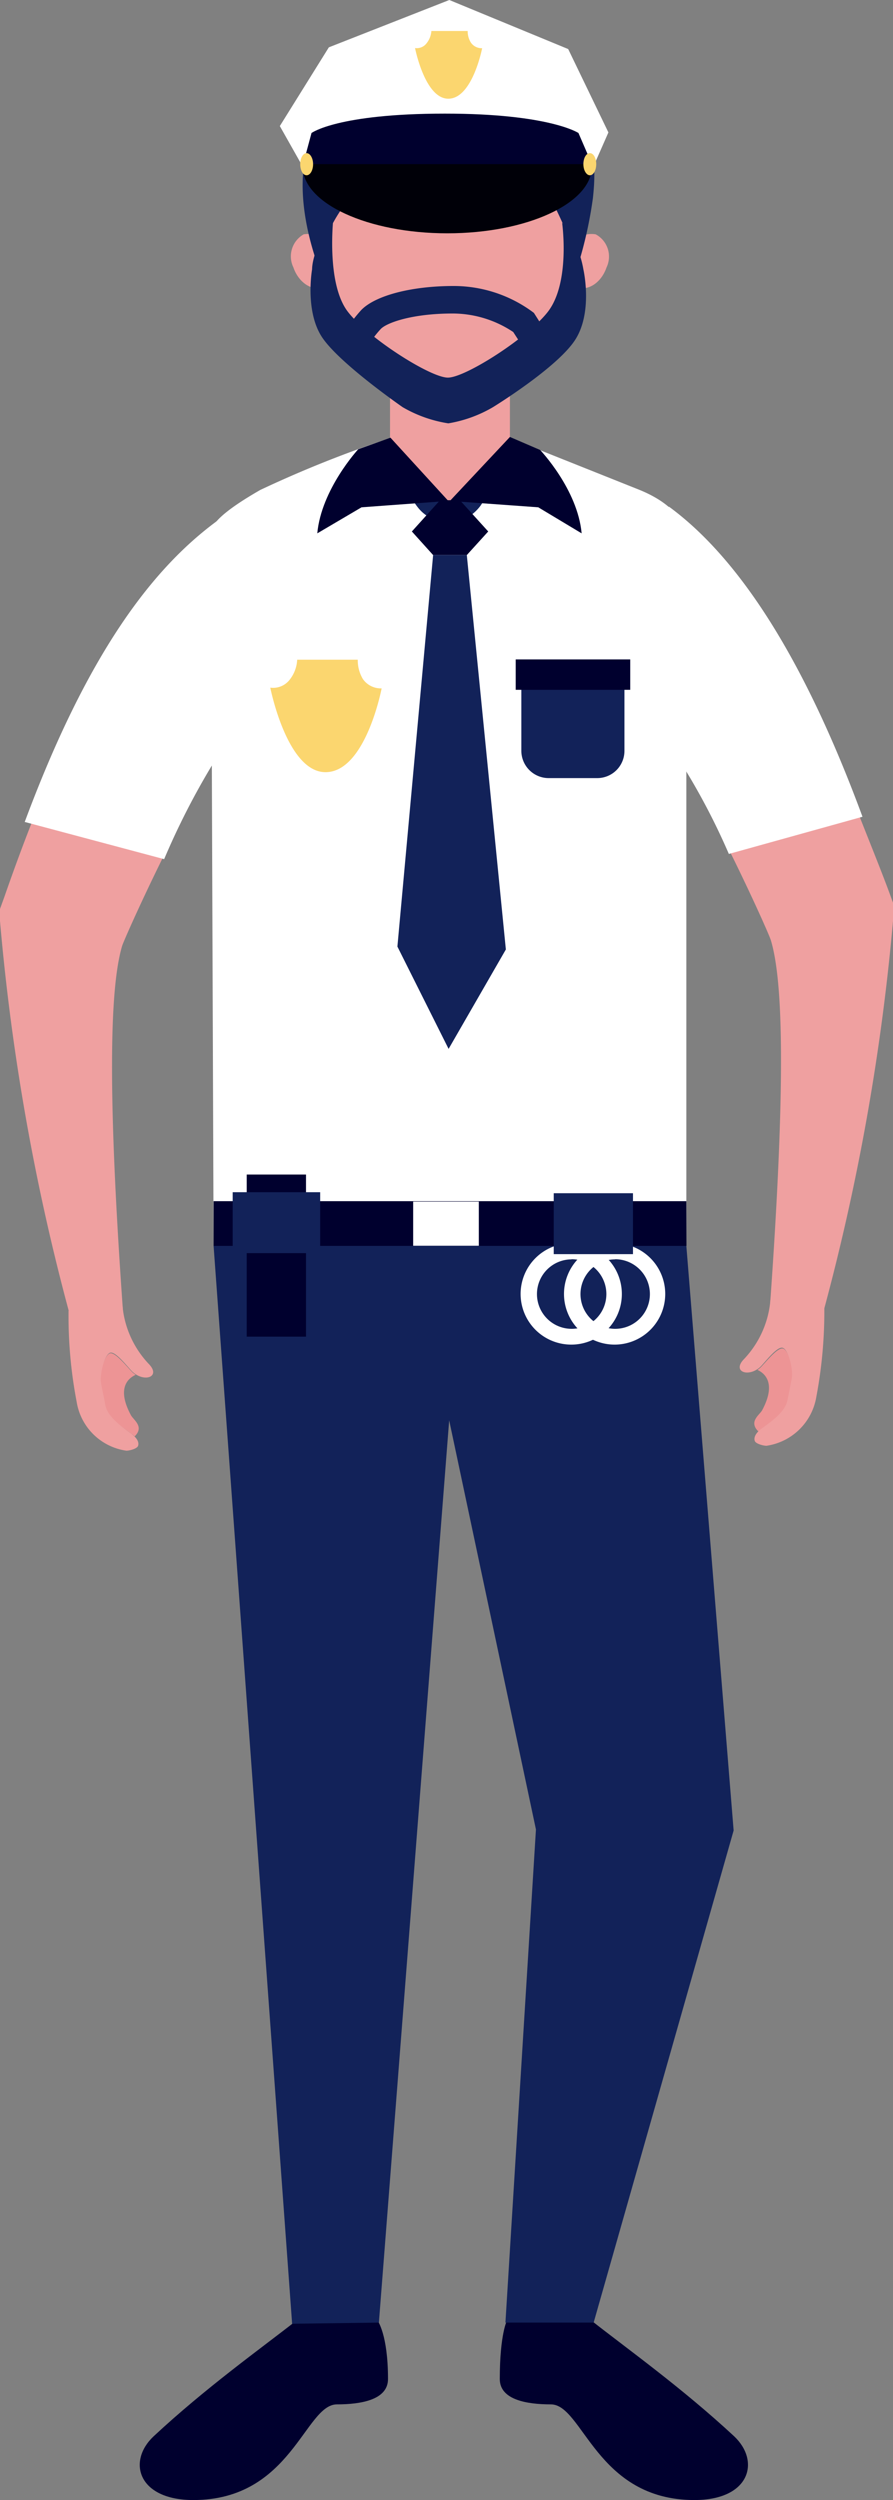<svg xmlns="http://www.w3.org/2000/svg" viewBox="0 0 61.75 172.73"><rect x="0" y="0" width="61.75" height="172.73" fill="#808080" stroke="none"/><defs><style>.cls-1{fill:#efa0a0;}.cls-2{fill:#00002e;}.cls-3{fill:#122259;}.cls-4{fill:#fff;}.cls-5{fill:#ed9495;}.cls-6{fill:#fbd66f;}.cls-7{fill:#000008;}</style></defs><title>people12</title><g id="Слой_2" data-name="Слой 2"><g id="Layer_1" data-name="Layer 1"><path class="cls-1" d="M8.44,65.37c.11-.38,2.11-4.85,4.09-8.6H2.22C1.56,58.45.92,60.19.29,62L0,62.8v.83A155.05,155.05,0,0,0,4.8,90.74l3.71-.07C7.33,74.19,7.69,67.93,8.44,65.37Z"/><path class="cls-2" d="M35.06,160.32s-.5.94-.5,4.05c0,1.43,1.85,1.75,3.53,1.75,2.22,0,3.14,6.61,9.93,6.61,3.84,0,4.58-2.68,2.74-4.41-3.62-3.36-7.43-6.07-9.88-8Z"/><path class="cls-2" d="M26.1,160.32s.73.94.73,4.05c0,1.43-1.85,1.75-3.53,1.75-2.22,0-3.14,6.61-9.93,6.61-3.84,0-4.59-2.68-2.74-4.41,3.61-3.36,7.42-6.07,9.88-8Z"/><path class="cls-3" d="M47.46,86.08H14.77l5.43,74.47,6-.08,4.86-62.34,6,28.27h0l-2.11,34.07,6.1,0,9.68-34h0Z"/><path class="cls-4" d="M47.46,86.08V37.45c0-1.79-1.57-2.92-3.23-3.6l-9-3.59H27a79.57,79.57,0,0,0-9,3.59c-1.55.89-3.41,2.1-3.41,2.94l.18,49.29Z"/><polygon class="cls-1" points="35.26 30.27 31.05 34.68 26.97 30.27 26.97 26.21 35.26 26.21 35.26 30.27"/><path class="cls-1" d="M40.3,21.44c0,1.76-4.54,7.17-9.19,7.17-4.47,0-9.17-5.05-9.17-7.17v-6.8a9.18,9.18,0,0,1,9.17-9.18h0a9.18,9.18,0,0,1,9.19,9.18Z"/><path class="cls-1" d="M41.94,18.48c-.34,1-1.22,1.63-2,1.38a1.74,1.74,0,0,1-.75-2.29,1.75,1.75,0,0,1,2-1.38A1.74,1.74,0,0,1,41.94,18.48Z"/><path class="cls-1" d="M20.29,18.48c.34,1,1.23,1.63,2,1.38A1.75,1.75,0,0,0,23,17.57a1.75,1.75,0,0,0-2-1.38A1.75,1.75,0,0,0,20.29,18.48Z"/><path class="cls-3" d="M21.94,18s1-3.55,3.16-5.14l1.32-2s1.43-.38,4.69.94,4.12,3.3,7.31,2.59A30.71,30.71,0,0,1,40,18.23,28.93,28.93,0,0,0,41,13.68c.24-2.2.59-7.9-6.3-9.7C27.47,2.1,24.4,6.68,24.4,6.68S23.74,6,21.94,8.76c-1.31,2-1.39,5.44,0,9.47"/><path class="cls-3" d="M40.34,18.61a6.93,6.93,0,0,0-1.47-3.22s.59,4.15-1,6.17c-1.38,1.77-5.68,4.53-6.9,4.53s-5.53-2.76-6.9-4.53c-1.57-2-1-6.68-1-6.68s-1.47,2.32-1.49,3.73c0,0-.51,2.88.69,4.69s5.57,4.83,5.57,4.83A9,9,0,0,0,31,29.25a9,9,0,0,0,3.09-1.12s4.36-2.67,5.65-4.6S40.34,18.61,40.34,18.61Z"/><path class="cls-3" d="M36.39,24.33l-.9-1.39a7.56,7.56,0,0,0-4.17-1.28c-2.88,0-4.62.66-5,1.08a7,7,0,0,0-1.07,1.52l-1.66-.86a9.4,9.4,0,0,1,1.41-2c1-1,3.49-1.64,6.36-1.64a9.21,9.21,0,0,1,5.44,1.77l.12.09L38,23.32Z"/><path class="cls-4" d="M11.35,59.36a51.31,51.31,0,0,1,3.33-6.52L15,36c-4.54,3.34-9,9.26-13.29,20.79Z"/><path class="cls-5" d="M9.31,99.24h0a1.42,1.42,0,0,0-.22-.18c-1-.71-1.74-1.28-1.87-1.94s-.18-.9-.29-1.48.29-2.06.69-2.14,1.32,1.14,1.59,1.36l.17.13c-.5.22-1.34.9-.33,2.78C9.23,98.11,10,98.57,9.31,99.24Z"/><path class="cls-1" d="M4.74,90.55a31.52,31.52,0,0,0,.56,6.3,4.06,4.06,0,0,0,3.44,3.38c.22,0,.75-.14.81-.34s0-.47-.46-.83c-1-.71-1.68-1.29-1.81-2-.09-.52-.18-.89-.29-1.48s.23-2,.63-2.12,1.32,1.14,1.59,1.36c.82.7,1.88.29,1.12-.54a6.72,6.72,0,0,1-1.87-4.18Z"/><path class="cls-1" d="M59.17,55.73l-9.77,1c1.92,3.67,3.81,7.88,3.91,8.25.76,2.56,1.11,8.82-.07,25.3L57,90.4a155.93,155.93,0,0,0,4.78-27.11v-.84l-.29-.79C60.88,60,59.78,57.31,59.17,55.73Z"/><path class="cls-4" d="M50.4,59a46.65,46.65,0,0,0-3.24-6.18L46.25,35c4.55,3.33,9.13,9.89,13.39,21.43Z"/><path class="cls-5" d="M52.44,98.9h0l.22-.18c1-.7,1.74-1.27,1.87-1.94.1-.52.18-.89.29-1.47s-.28-2.06-.69-2.14-1.32,1.13-1.59,1.36l-.16.12c.49.22,1.33.91.32,2.79C52.52,97.76,51.75,98.22,52.44,98.9Z"/><path class="cls-1" d="M57,90.21a31.79,31.79,0,0,1-.55,6.29A4.09,4.09,0,0,1,53,99.89c-.22,0-.75-.14-.81-.34s0-.48.46-.84c1-.7,1.68-1.29,1.81-2,.1-.51.18-.89.29-1.47s-.22-2-.63-2.12-1.32,1.13-1.59,1.36c-.82.69-1.88.28-1.12-.54a6.75,6.75,0,0,0,1.87-4.19Z"/><path class="cls-3" d="M28.59,32.73a5.85,5.85,0,0,0,1.14,1.44,2,2,0,0,0,1.34.51,1.87,1.87,0,0,0,.39,0,1.55,1.55,0,0,0,.36-.08,2.85,2.85,0,0,0,.71-.37,3,3,0,0,0,.66-.63,3.89,3.89,0,0,0,.28-.39l.12-.21.06-.11a.13.13,0,0,1,.12-.09h0a.27.27,0,0,1,.21.07c.08.08,0,.11,0,.16l0,.13-.06.27a5.25,5.25,0,0,1-.17.52,4.25,4.25,0,0,1-.53,1,3,3,0,0,1-.93.82,2.86,2.86,0,0,1-.61.24,3.1,3.1,0,0,1-.62.08A2.7,2.7,0,0,1,28.85,35a3.32,3.32,0,0,1-.7-2.15.23.23,0,0,1,.23-.23.24.24,0,0,1,.2.11Z"/><polygon class="cls-2" points="30.43 34.56 28.48 36.72 29.95 38.35 32.28 38.35 33.76 36.72 31.8 34.56 30.43 34.56"/><polygon class="cls-3" points="32.28 38.35 29.95 38.35 27.48 65.4 31.02 72.47 34.98 65.6 32.28 38.35"/><path class="cls-2" d="M31.11,34.61l4.15-4.42,2.09.9s2.59,2.71,2.87,5.76l-3-1.8Z"/><path class="cls-2" d="M31,34.61,27,30.24l-2.23.8s-2.55,2.76-2.83,5.81L25,35.05Z"/><polyline class="cls-2" points="47.47 86.08 47.46 82.99 14.77 82.99 14.77 86.08"/><rect class="cls-4" x="28.57" y="83.02" width="4.54" height="3.05"/><path class="cls-6" d="M22.51,53.35c-2.67,0-3.82-5.84-3.82-5.84A1.44,1.44,0,0,0,20,47a2.41,2.41,0,0,0,.55-1.42h4.19a2.52,2.52,0,0,0,.35,1.33,1.51,1.51,0,0,0,1.3.65S25.29,53.35,22.51,53.35Z"/><path class="cls-3" d="M36.05,46.11v5.77a1.89,1.89,0,0,0,1.89,1.88H41.3a1.88,1.88,0,0,0,1.88-1.88V46.11Z"/><rect class="cls-2" x="35.66" y="45.56" width="7.92" height="2.1"/><path class="cls-4" d="M39.52,92.9A3.5,3.5,0,1,1,43,89.41,3.49,3.49,0,0,1,39.52,92.9Zm0-5.89a2.4,2.4,0,1,0,2.41,2.4A2.41,2.41,0,0,0,39.52,87Z"/><path class="cls-4" d="M42.54,92.9A3.5,3.5,0,1,1,46,89.41,3.5,3.5,0,0,1,42.54,92.9Zm0-5.89a2.4,2.4,0,1,0,2.4,2.4A2.41,2.41,0,0,0,42.54,87Z"/><rect class="cls-3" x="38.29" y="82.44" width="5.48" height="4.21"/><polygon class="cls-4" points="22.74 3.27 19.35 8.71 20.92 11.49 41.04 11.49 42.07 9.15 39.29 3.39 31.07 0 22.74 3.27"/><path class="cls-2" d="M41,11.5H20.92l.62-2.31s1.78-1.34,9.22-1.34C38,7.85,40,9.19,40,9.19Z"/><path class="cls-7" d="M20.93,11.34c0,.06,0,.11,0,.16,0,2.55,4.5,4.62,10,4.62s10-2.07,10-4.62v-.16Z"/><path class="cls-6" d="M31,6.82c-1.62,0-2.3-3.5-2.3-3.5A.85.85,0,0,0,29.49,3a1.54,1.54,0,0,0,.34-.86h2.51a1.47,1.47,0,0,0,.22.8.9.9,0,0,0,.78.39S32.67,6.82,31,6.82Z"/><path class="cls-6" d="M41.23,11.34c0,.43-.2.77-.44.77s-.45-.34-.45-.77.2-.76.45-.76S41.23,10.92,41.23,11.34Z"/><path class="cls-6" d="M21.65,11.34c0,.43-.2.77-.45.77s-.44-.34-.44-.77.2-.76.44-.76S21.65,10.92,21.65,11.34Z"/><rect class="cls-2" x="17.06" y="81.15" width="4.1" height="11.2"/><rect class="cls-3" x="16.09" y="82.37" width="6.05" height="4.21"/></g></g></svg>